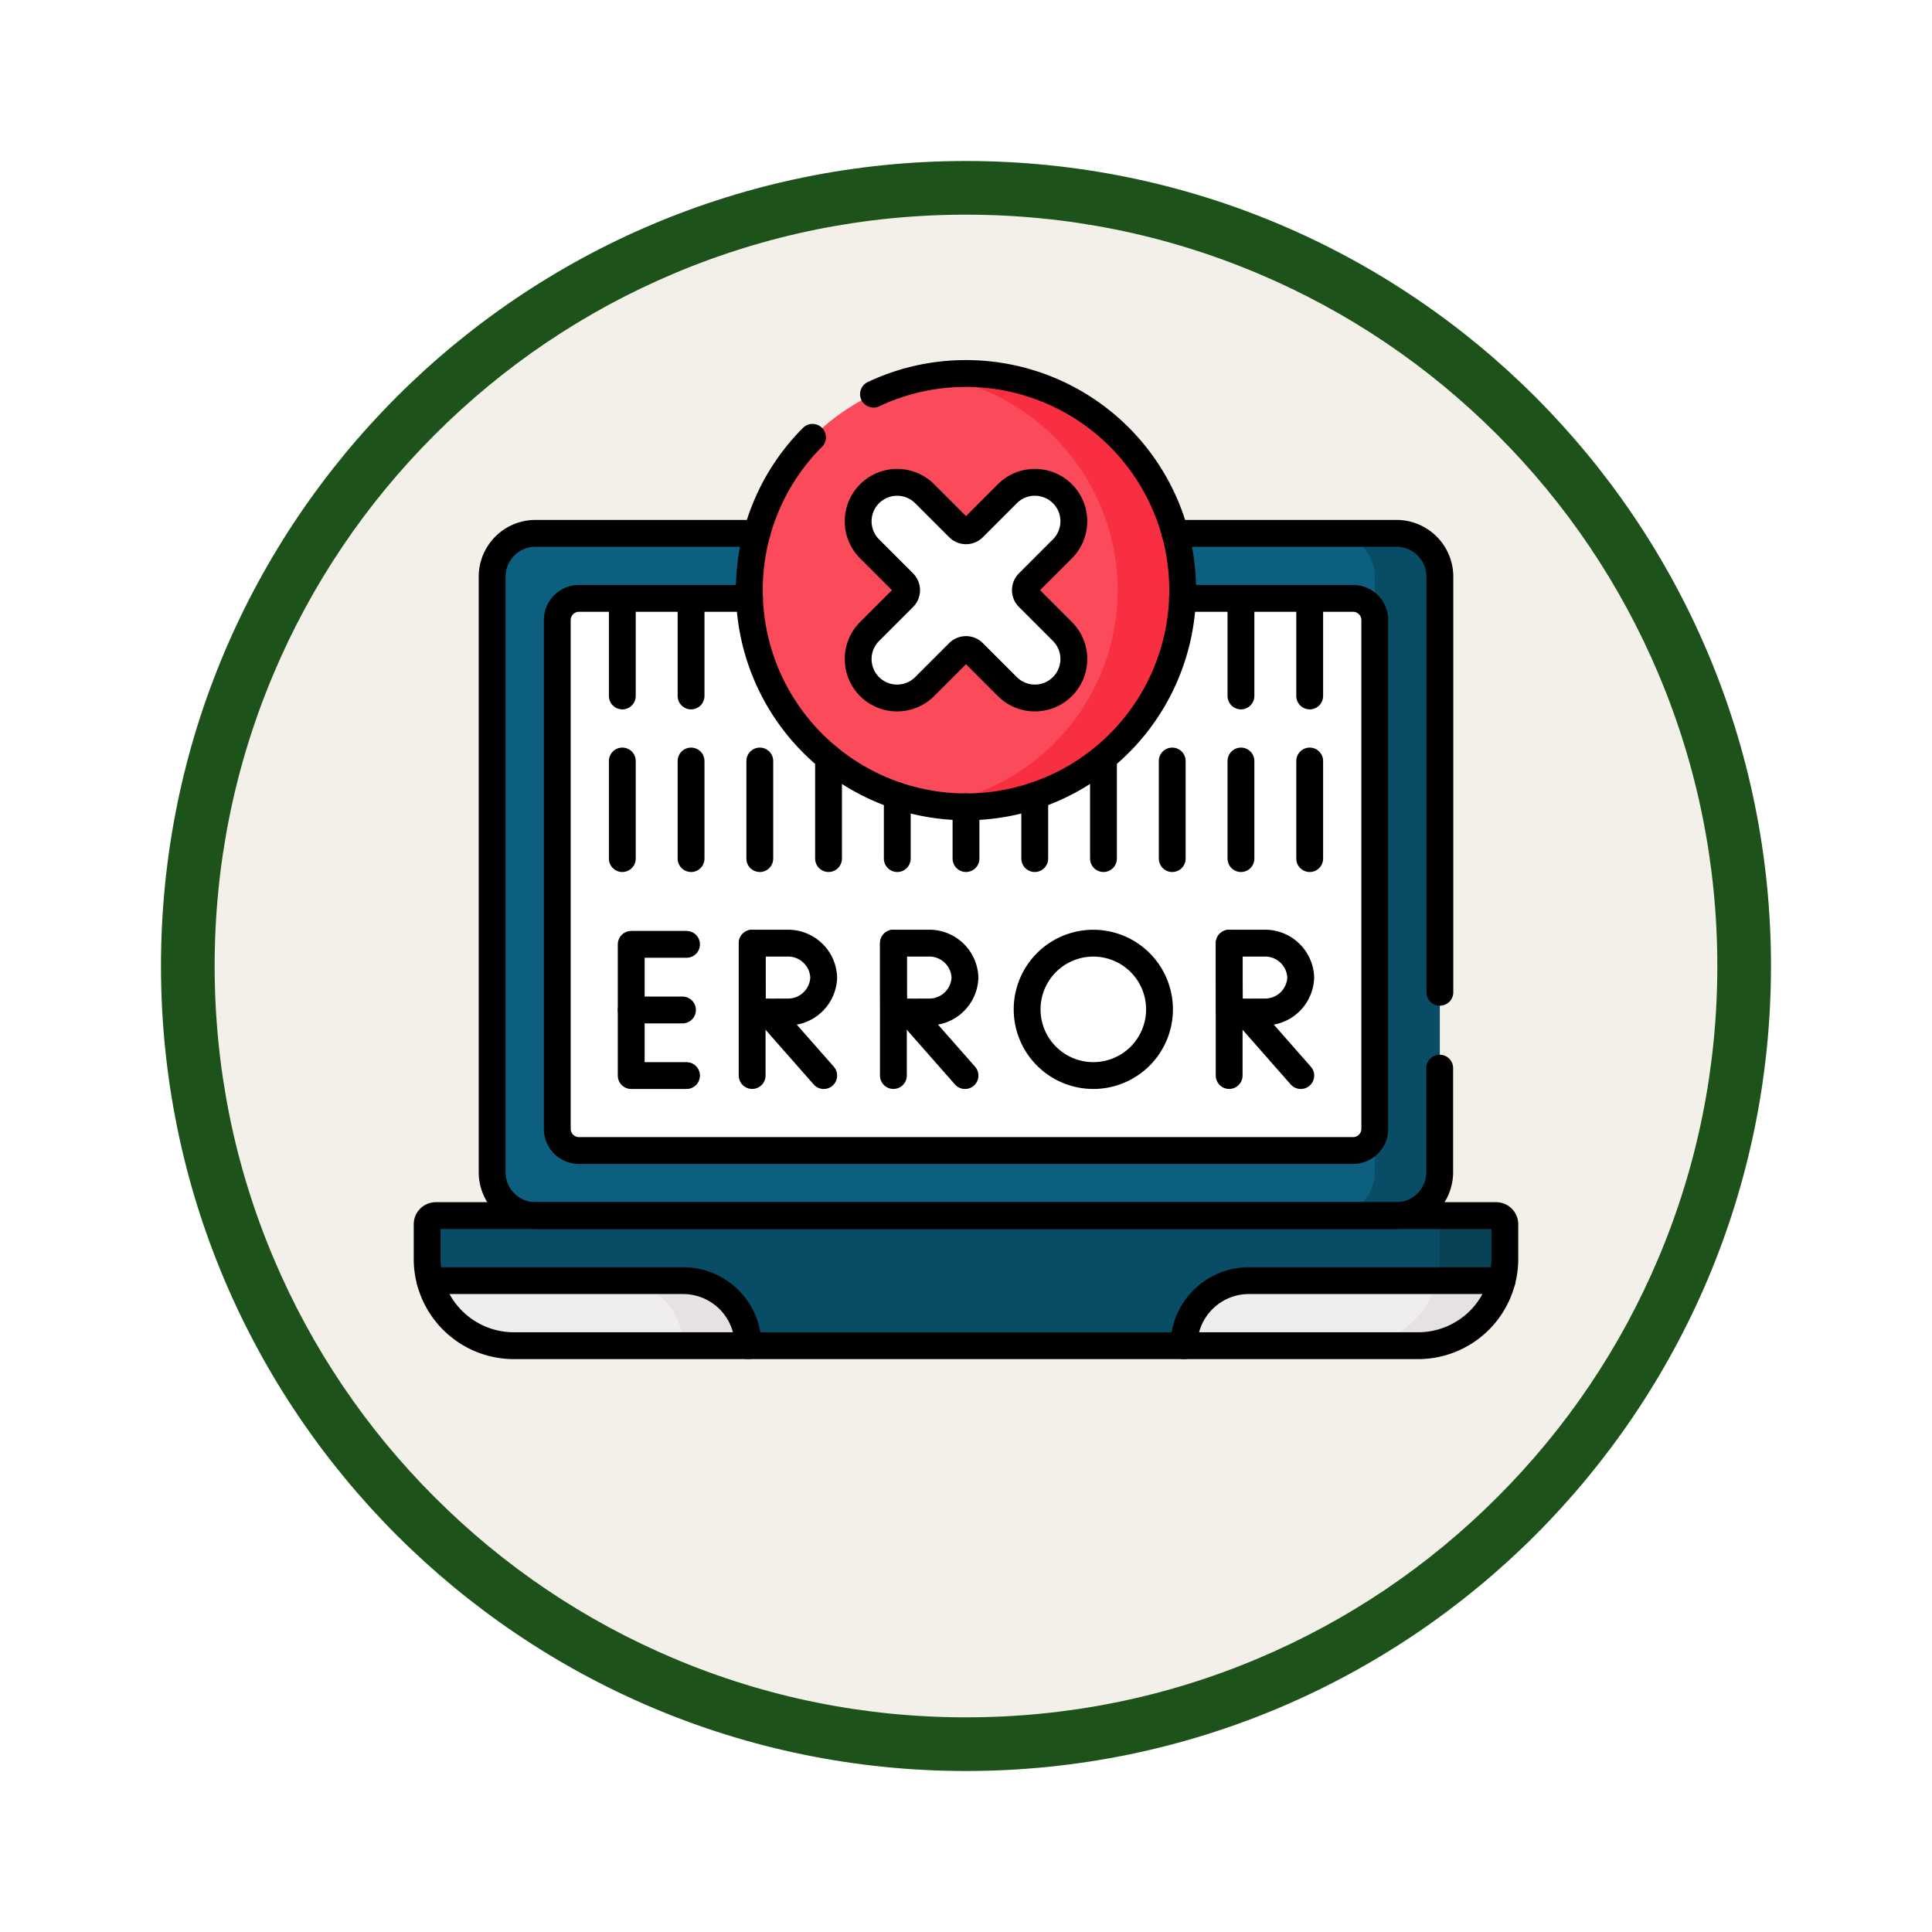<svg xmlns="http://www.w3.org/2000/svg" xmlns:xlink="http://www.w3.org/1999/xlink" width="108" height="108" viewBox="0 0 108 108">
  <defs>
    <filter id="Trazado_904820" x="0" y="0" width="108" height="108" filterUnits="userSpaceOnUse">
      <feOffset dy="3" input="SourceAlpha"/>
      <feGaussianBlur stdDeviation="3" result="blur"/>
      <feFlood flood-opacity="0.161"/>
      <feComposite operator="in" in2="blur"/>
      <feComposite in="SourceGraphic"/>
    </filter>
    <clipPath id="clip-path">
      <path id="path5778" d="M0-682.665H62.061V-620.6H0Z" transform="translate(0 682.665)"/>
    </clipPath>
  </defs>
  <g id="img13" transform="translate(-201.051 -5336)">
    <g id="Grupo_1145670" data-name="Grupo 1145670" transform="translate(0.051 4855)">
      <g id="Icono" transform="translate(-414.101 -4519)">
        <g transform="matrix(1, 0, 0, 1, 615.1, 5000)" filter="url(#Trazado_904820)">
          <g id="Trazado_904820-2" data-name="Trazado 904820" transform="translate(9 6)" fill="#f3f0ea">
            <path d="M 45 88.5 C 39.127 88.5 33.43 87.35 28.068 85.082 C 22.889 82.891 18.236 79.755 14.241 75.759 C 10.245 71.764 7.109 67.111 4.918 61.932 C 2.65 56.57 1.5 50.873 1.5 45 C 1.5 39.127 2.65 33.43 4.918 28.068 C 7.109 22.889 10.245 18.236 14.241 14.241 C 18.236 10.245 22.889 7.109 28.068 4.918 C 33.43 2.65 39.127 1.5 45 1.5 C 50.873 1.5 56.57 2.65 61.932 4.918 C 67.111 7.109 71.764 10.245 75.759 14.241 C 79.755 18.236 82.891 22.889 85.082 28.068 C 87.35 33.43 88.5 39.127 88.5 45 C 88.5 50.873 87.35 56.57 85.082 61.932 C 82.891 67.111 79.755 71.764 75.759 75.759 C 71.764 79.755 67.111 82.891 61.932 85.082 C 56.57 87.35 50.873 88.5 45 88.5 Z" stroke="none"/>
            <path d="M 45 3 C 39.329 3 33.829 4.11 28.653 6.299 C 23.652 8.415 19.16 11.443 15.302 15.302 C 11.443 19.16 8.415 23.652 6.299 28.653 C 4.11 33.829 3 39.329 3 45 C 3 50.671 4.11 56.171 6.299 61.347 C 8.415 66.348 11.443 70.84 15.302 74.698 C 19.16 78.557 23.652 81.585 28.653 83.701 C 33.829 85.89 39.329 87 45 87 C 50.671 87 56.171 85.89 61.347 83.701 C 66.348 81.585 70.84 78.557 74.698 74.698 C 78.557 70.84 81.585 66.348 83.701 61.347 C 85.89 56.171 87 50.671 87 45 C 87 39.329 85.89 33.829 83.701 28.653 C 81.585 23.652 78.557 19.16 74.698 15.302 C 70.84 11.443 66.348 8.415 61.347 6.299 C 56.171 4.11 50.671 3 45 3 M 45 0 C 69.853 0 90 20.147 90 45 C 90 69.853 69.853 90 45 90 C 20.147 90 0 69.853 0 45 C 0 20.147 20.147 0 45 0 Z" stroke="none" fill="#1d531a"/>
          </g>
        </g>
      </g>
    </g>
    <g id="g5772" transform="translate(224.021 6038.635)">
      <g id="g5774" transform="translate(0 -682.665)">
        <g id="g5776" clip-path="url(#clip-path)">
          <g id="g5782" transform="translate(0.909 47.982)">
            <path id="path5784" d="M-554.3-63.028l-13.13.97h-24.359l-13-.97c-2.05,0-3.613-.643-4.336-2.294-.074-.168-.4-.179-.454-.373a4.854,4.854,0,0,1-.153-1.212v-1.939a.485.485,0,0,1,.485-.485h59.273a.485.485,0,0,1,.485.485v1.939a4.872,4.872,0,0,1-.1.977c-.053.26-.677.516-.769.735-.691,1.644-1.877,2.166-3.944,2.166" transform="translate(609.735 69.33)" fill="#094c66"/>
          </g>
          <g id="g5786" transform="translate(52.667 47.982)">
            <path id="path5788" d="M-80,0h-3.636a.485.485,0,0,1,.485.485V2.424A4.848,4.848,0,0,1-88,7.273l3.69-.472a3.652,3.652,0,0,0,3.178-1.733c.423-.527,1.29-.757,1.464-1.431a4.861,4.861,0,0,0,.153-1.212V.485A.485.485,0,0,0-80,0" transform="translate(88)" fill="#084254"/>
          </g>
          <g id="g5790" transform="translate(4.545 9.843)">
            <path id="path5792" d="M-505.453-381.382h-48.121A2.424,2.424,0,0,1-556-383.806V-417.1a2.424,2.424,0,0,1,2.424-2.424h48.121a2.424,2.424,0,0,1,2.424,2.424v33.29a2.424,2.424,0,0,1-2.424,2.424" transform="translate(555.999 419.52)" fill="#0d5f7f"/>
          </g>
          <g id="g5794" transform="translate(51.455 9.843)">
            <path id="path5796" d="M-36.364,0H-40a2.424,2.424,0,0,1,2.424,2.424v33.29A2.424,2.424,0,0,1-40,38.138h3.636a2.424,2.424,0,0,0,2.424-2.424V2.424A2.424,2.424,0,0,0-36.364,0" transform="translate(40 0)" fill="#094c66"/>
          </g>
          <g id="g5798" transform="translate(8.182 13.48)">
            <path id="path5800" d="M0-296.534v-28.441a1.212,1.212,0,0,1,1.212-1.212H44.485a1.212,1.212,0,0,1,1.212,1.212v28.441a1.212,1.212,0,0,1-1.212,1.212H1.212A1.212,1.212,0,0,1,0-296.534" transform="translate(0 326.187)" fill="#fff"/>
          </g>
          <g id="g5802" transform="translate(1.062 51.618)">
            <path id="path5804" d="M-46.957-36.364h13.093A3.636,3.636,0,0,0-37.5-40H-51.653a4.851,4.851,0,0,0,4.7,3.636" transform="translate(51.653 40)" fill="#efedef"/>
          </g>
          <g id="g5806" transform="translate(11.578 51.618)">
            <path id="path5808" d="M-36.364,0H-40a3.636,3.636,0,0,1,3.636,3.636h3.636A3.636,3.636,0,0,0-36.364,0" transform="translate(40)" fill="#e5e1e5"/>
          </g>
          <g id="g5810" transform="translate(43.21 51.618)">
            <path id="path5812" d="M-130.929-36.364h-13.093A3.636,3.636,0,0,1-140.386-40h14.152a4.851,4.851,0,0,1-4.7,3.636" transform="translate(144.022 40)" fill="#efedef"/>
          </g>
          <g id="g5814" transform="translate(52.667 51.618)">
            <path id="path5816" d="M-46.957,0a4.85,4.85,0,0,1-4.7,3.636h3.636A4.85,4.85,0,0,0-43.321,0Z" transform="translate(51.653)" fill="#e5e1e5"/>
          </g>
          <g id="g5818" transform="translate(18.918 0.909)">
            <path id="path5820" d="M-242.24-121.12a12.112,12.112,0,0,1-12.112,12.112,12.112,12.112,0,0,1-12.112-12.112,12.112,12.112,0,0,1,12.112-12.112A12.112,12.112,0,0,1-242.24-121.12" transform="translate(266.465 133.232)" fill="#fb4a59"/>
          </g>
          <g id="g5822" transform="translate(29.212 0.909)">
            <path id="path5824" d="M-18.182,0A12.2,12.2,0,0,0-20,.136,12.115,12.115,0,0,1-9.706,12.112,12.115,12.115,0,0,1-20,24.088a12.2,12.2,0,0,0,1.818.136A12.112,12.112,0,0,0-6.07,12.112,12.112,12.112,0,0,0-18.182,0" transform="translate(20)" fill="#f82f40"/>
          </g>
          <g id="g5826" transform="translate(25.003 6.993)">
            <path id="path5828" d="M-83.378-6.379l-1.9,1.9a.581.581,0,0,1-.821,0l-1.9-1.9a2.178,2.178,0,0,0-3.08,0h0a2.178,2.178,0,0,0,0,3.08l1.9,1.9a.581.581,0,0,1,0,.821l-1.9,1.9a2.178,2.178,0,0,0,0,3.08h0A2.178,2.178,0,0,0-88,4.4l1.9-1.9a.581.581,0,0,1,.821,0l1.9,1.9a2.178,2.178,0,0,0,3.08,0h0a2.178,2.178,0,0,0,0-3.08l-1.9-1.9a.581.581,0,0,1,0-.821l1.9-1.9a2.178,2.178,0,0,0,0-3.08h0a2.178,2.178,0,0,0-3.08,0" transform="translate(91.716 7.017)" fill="#fff"/>
          </g>
          <g id="g5830" transform="translate(0.909 47.982)">
            <path id="path5832" d="M-553.938-72.727h-50.546a4.849,4.849,0,0,1-4.849-4.848v-1.939a.485.485,0,0,1,.485-.485h59.273a.485.485,0,0,1,.485.485v1.939A4.849,4.849,0,0,1-553.938-72.727Z" transform="translate(609.332 80)" fill="none" stroke="#000" stroke-linecap="round" stroke-linejoin="round" stroke-miterlimit="10" stroke-width="1.5"/>
          </g>
          <g id="g5834" transform="translate(4.545 9.844)">
            <path id="path5836" d="M-529.7-298.963v5.818a2.424,2.424,0,0,1-2.424,2.424h-48.121a2.424,2.424,0,0,1-2.424-2.424v-33.29a2.424,2.424,0,0,1,2.424-2.424h12.371" transform="translate(582.665 328.859)" fill="none" stroke="#000" stroke-linecap="round" stroke-linejoin="round" stroke-miterlimit="10" stroke-width="1.5"/>
          </g>
          <g id="g5838" transform="translate(42.72 9.844)">
            <path id="path5840" d="M0,0H12.371A2.424,2.424,0,0,1,14.8,2.424v23.23" fill="none" stroke="#000" stroke-linecap="round" stroke-linejoin="round" stroke-miterlimit="10" stroke-width="1.5"/>
          </g>
          <g id="g5842" transform="translate(8.182 13.48)">
            <path id="path5844" d="M-349.5,0h9.535a1.213,1.213,0,0,1,1.212,1.212V29.653a1.213,1.213,0,0,1-1.212,1.212H-383.24a1.213,1.213,0,0,1-1.212-1.212V1.212A1.213,1.213,0,0,1-383.24,0h9.535" transform="translate(384.452 0)" fill="none" stroke="#000" stroke-linecap="round" stroke-linejoin="round" stroke-miterlimit="10" stroke-width="1.5"/>
          </g>
          <g id="g5846" transform="translate(1.062 51.618)">
            <path id="path5848" d="M-177.887-36.364h0A3.636,3.636,0,0,0-181.523-40h-14.152" transform="translate(195.676 40)" fill="none" stroke="#000" stroke-linecap="round" stroke-linejoin="round" stroke-miterlimit="10" stroke-width="1.5"/>
          </g>
          <g id="g5850" transform="translate(43.21 51.618)">
            <path id="path5852" d="M0-36.364H0A3.636,3.636,0,0,1,3.636-40H17.789" transform="translate(0 40)" fill="none" stroke="#000" stroke-linecap="round" stroke-linejoin="round" stroke-miterlimit="10" stroke-width="1.5"/>
          </g>
          <g id="g5854" transform="translate(12.318 32.82)">
            <path id="path5856" d="M-30.907,0H-34V7.335h3.091" transform="translate(33.997)" fill="none" stroke="#000" stroke-linecap="round" stroke-linejoin="round" stroke-miterlimit="10" stroke-width="1.5"/>
          </g>
          <g id="g5858" transform="translate(12.318 36.488)">
            <path id="path5860" d="M-28.628,0h-2.863" transform="translate(31.491)" fill="none" stroke="#000" stroke-linecap="round" stroke-linejoin="round" stroke-miterlimit="10" stroke-width="1.5"/>
          </g>
          <g id="g5862" transform="translate(19.967 36.622)">
            <path id="path5864" d="M0,0,3.11,3.533" fill="none" stroke="#000" stroke-linecap="round" stroke-linejoin="round" stroke-miterlimit="10" stroke-width="1.5"/>
          </g>
          <g id="g5866" transform="translate(19.075 32.753)">
            <path id="path5868" d="M0,0V7.4" fill="none" stroke="#000" stroke-linecap="round" stroke-linejoin="round" stroke-miterlimit="10" stroke-width="1.5"/>
          </g>
          <g id="g5870" transform="translate(19.077 32.752)">
            <path id="path5872" d="M-40-19.239a1.994,1.994,0,0,1-2.033,1.924c-.546,0-1.953.008-1.953.008s-.009-1.4-.009-1.932c0-.44,0-1.924,0-1.924h1.967A1.994,1.994,0,0,1-40-19.239Z" transform="translate(43.999 21.163)" fill="none" stroke="#000" stroke-linecap="round" stroke-linejoin="round" stroke-miterlimit="10" stroke-width="1.5"/>
          </g>
          <g id="g5874" transform="translate(27.864 36.622)">
            <path id="path5876" d="M0,0,3.11,3.533" fill="none" stroke="#000" stroke-linecap="round" stroke-linejoin="round" stroke-miterlimit="10" stroke-width="1.5"/>
          </g>
          <g id="g5878" transform="translate(26.971 32.753)">
            <path id="path5880" d="M0,0V7.4" fill="none" stroke="#000" stroke-linecap="round" stroke-linejoin="round" stroke-miterlimit="10" stroke-width="1.5"/>
          </g>
          <g id="g5882" transform="translate(26.973 32.752)">
            <path id="path5884" d="M-40-19.239a1.994,1.994,0,0,1-2.033,1.924c-.546,0-1.953.008-1.953.008s-.009-1.4-.009-1.932c0-.44,0-1.924,0-1.924h1.967A1.994,1.994,0,0,1-40-19.239Z" transform="translate(43.999 21.163)" fill="none" stroke="#000" stroke-linecap="round" stroke-linejoin="round" stroke-miterlimit="10" stroke-width="1.5"/>
          </g>
          <g id="g5886" transform="translate(46.634 36.622)">
            <path id="path5888" d="M0,0,3.11,3.533" fill="none" stroke="#000" stroke-linecap="round" stroke-linejoin="round" stroke-miterlimit="10" stroke-width="1.5"/>
          </g>
          <g id="g5890" transform="translate(45.741 32.753)">
            <path id="path5892" d="M0,0V7.4" fill="none" stroke="#000" stroke-linecap="round" stroke-linejoin="round" stroke-miterlimit="10" stroke-width="1.5"/>
          </g>
          <g id="g5894" transform="translate(45.743 32.752)">
            <path id="path5896" d="M-40-19.239a1.994,1.994,0,0,1-2.033,1.924c-.546,0-1.953.008-1.953.008s-.009-1.4-.009-1.932c0-.44,0-1.924,0-1.924h1.967A1.994,1.994,0,0,1-40-19.239Z" transform="translate(43.999 21.163)" fill="none" stroke="#000" stroke-linecap="round" stroke-linejoin="round" stroke-miterlimit="10" stroke-width="1.5"/>
          </g>
          <g id="g5898" transform="translate(34.444 32.752)">
            <path id="path5900" d="M-74.025-37.013a3.7,3.7,0,0,1-3.7,3.7,3.7,3.7,0,0,1-3.7-3.7,3.7,3.7,0,0,1,3.7-3.7A3.7,3.7,0,0,1-74.025-37.013Z" transform="translate(81.428 40.715)" fill="none" stroke="#000" stroke-linecap="round" stroke-linejoin="round" stroke-miterlimit="10" stroke-width="1.5"/>
          </g>
          <g id="g5902" transform="translate(11.818 13.48)">
            <path id="path5904" d="M0,0V5.455" fill="none" stroke="#000" stroke-linecap="round" stroke-linejoin="round" stroke-miterlimit="10" stroke-width="1.5"/>
          </g>
          <g id="g5906" transform="translate(15.661 13.48)">
            <path id="path5908" d="M0,0V5.455" fill="none" stroke="#000" stroke-linecap="round" stroke-linejoin="round" stroke-miterlimit="10" stroke-width="1.5"/>
          </g>
          <g id="g5910" transform="translate(46.4 13.48)">
            <path id="path5912" d="M0,0V5.455" fill="none" stroke="#000" stroke-linecap="round" stroke-linejoin="round" stroke-miterlimit="10" stroke-width="1.5"/>
          </g>
          <g id="g5914" transform="translate(50.243 13.48)">
            <path id="path5916" d="M0,0V5.455" fill="none" stroke="#000" stroke-linecap="round" stroke-linejoin="round" stroke-miterlimit="10" stroke-width="1.5"/>
          </g>
          <g id="g5918" transform="translate(11.818 22.571)">
            <path id="path5920" d="M0,0V5.455" fill="none" stroke="#000" stroke-linecap="round" stroke-linejoin="round" stroke-miterlimit="10" stroke-width="1.5"/>
          </g>
          <g id="g5922" transform="translate(15.661 22.571)">
            <path id="path5924" d="M0,0V5.455" fill="none" stroke="#000" stroke-linecap="round" stroke-linejoin="round" stroke-miterlimit="10" stroke-width="1.5"/>
          </g>
          <g id="g5926" transform="translate(19.503 22.571)">
            <path id="path5928" d="M0,0V5.455" fill="none" stroke="#000" stroke-linecap="round" stroke-linejoin="round" stroke-miterlimit="10" stroke-width="1.5"/>
          </g>
          <g id="g5930" transform="translate(23.346 22.383)">
            <path id="path5932" d="M0,0V5.642" fill="none" stroke="#000" stroke-linecap="round" stroke-linejoin="round" stroke-miterlimit="10" stroke-width="1.5"/>
          </g>
          <g id="g5934" transform="translate(27.188 24.511)">
            <path id="path5936" d="M0,0V3.515" fill="none" stroke="#000" stroke-linecap="round" stroke-linejoin="round" stroke-miterlimit="10" stroke-width="1.5"/>
          </g>
          <g id="g5938" transform="translate(31.03 25.133)">
            <path id="path5940" d="M0,0V2.892" fill="none" stroke="#000" stroke-linecap="round" stroke-linejoin="round" stroke-miterlimit="10" stroke-width="1.5"/>
          </g>
          <g id="g5942" transform="translate(34.873 24.511)">
            <path id="path5944" d="M0,0V3.515" fill="none" stroke="#000" stroke-linecap="round" stroke-linejoin="round" stroke-miterlimit="10" stroke-width="1.5"/>
          </g>
          <g id="g5946" transform="translate(38.715 22.383)">
            <path id="path5948" d="M0,0V5.642" fill="none" stroke="#000" stroke-linecap="round" stroke-linejoin="round" stroke-miterlimit="10" stroke-width="1.5"/>
          </g>
          <g id="g5950" transform="translate(42.558 22.571)">
            <path id="path5952" d="M0,0V5.455" fill="none" stroke="#000" stroke-linecap="round" stroke-linejoin="round" stroke-miterlimit="10" stroke-width="1.5"/>
          </g>
          <g id="g5954" transform="translate(46.4 22.571)">
            <path id="path5956" d="M0,0V5.455" fill="none" stroke="#000" stroke-linecap="round" stroke-linejoin="round" stroke-miterlimit="10" stroke-width="1.5"/>
          </g>
          <g id="g5958" transform="translate(50.243 22.571)">
            <path id="path5960" d="M0,0V5.455" fill="none" stroke="#000" stroke-linecap="round" stroke-linejoin="round" stroke-miterlimit="10" stroke-width="1.5"/>
          </g>
          <g id="g5962" transform="translate(18.918 0.909)">
            <path id="path5964" d="M-69.413-11.56a12.064,12.064,0,0,1,5.171-1.156A12.112,12.112,0,0,1-52.13-.6,12.112,12.112,0,0,1-64.242,11.508,12.112,12.112,0,0,1-76.354-.6a12.073,12.073,0,0,1,3.531-8.548" transform="translate(76.354 12.716)" fill="none" stroke="#000" stroke-linecap="round" stroke-linejoin="round" stroke-miterlimit="10" stroke-width="1.5"/>
          </g>
          <g id="g5966" transform="translate(25.003 6.993)">
            <path id="path5968" d="M-83.378-6.379l-1.9,1.9a.581.581,0,0,1-.821,0l-1.9-1.9a2.178,2.178,0,0,0-3.08,0h0a2.178,2.178,0,0,0,0,3.08l1.9,1.9a.581.581,0,0,1,0,.821l-1.9,1.9a2.178,2.178,0,0,0,0,3.08h0A2.178,2.178,0,0,0-88,4.4l1.9-1.9a.581.581,0,0,1,.821,0l1.9,1.9a2.178,2.178,0,0,0,3.08,0h0a2.178,2.178,0,0,0,0-3.08l-1.9-1.9a.581.581,0,0,1,0-.821l1.9-1.9a2.178,2.178,0,0,0,0-3.08h0A2.178,2.178,0,0,0-83.378-6.379Z" transform="translate(91.716 7.017)" fill="none" stroke="#000" stroke-linecap="round" stroke-linejoin="round" stroke-miterlimit="10" stroke-width="1.5"/>
          </g>
        </g>
      </g>
    </g>
  </g>
</svg>
